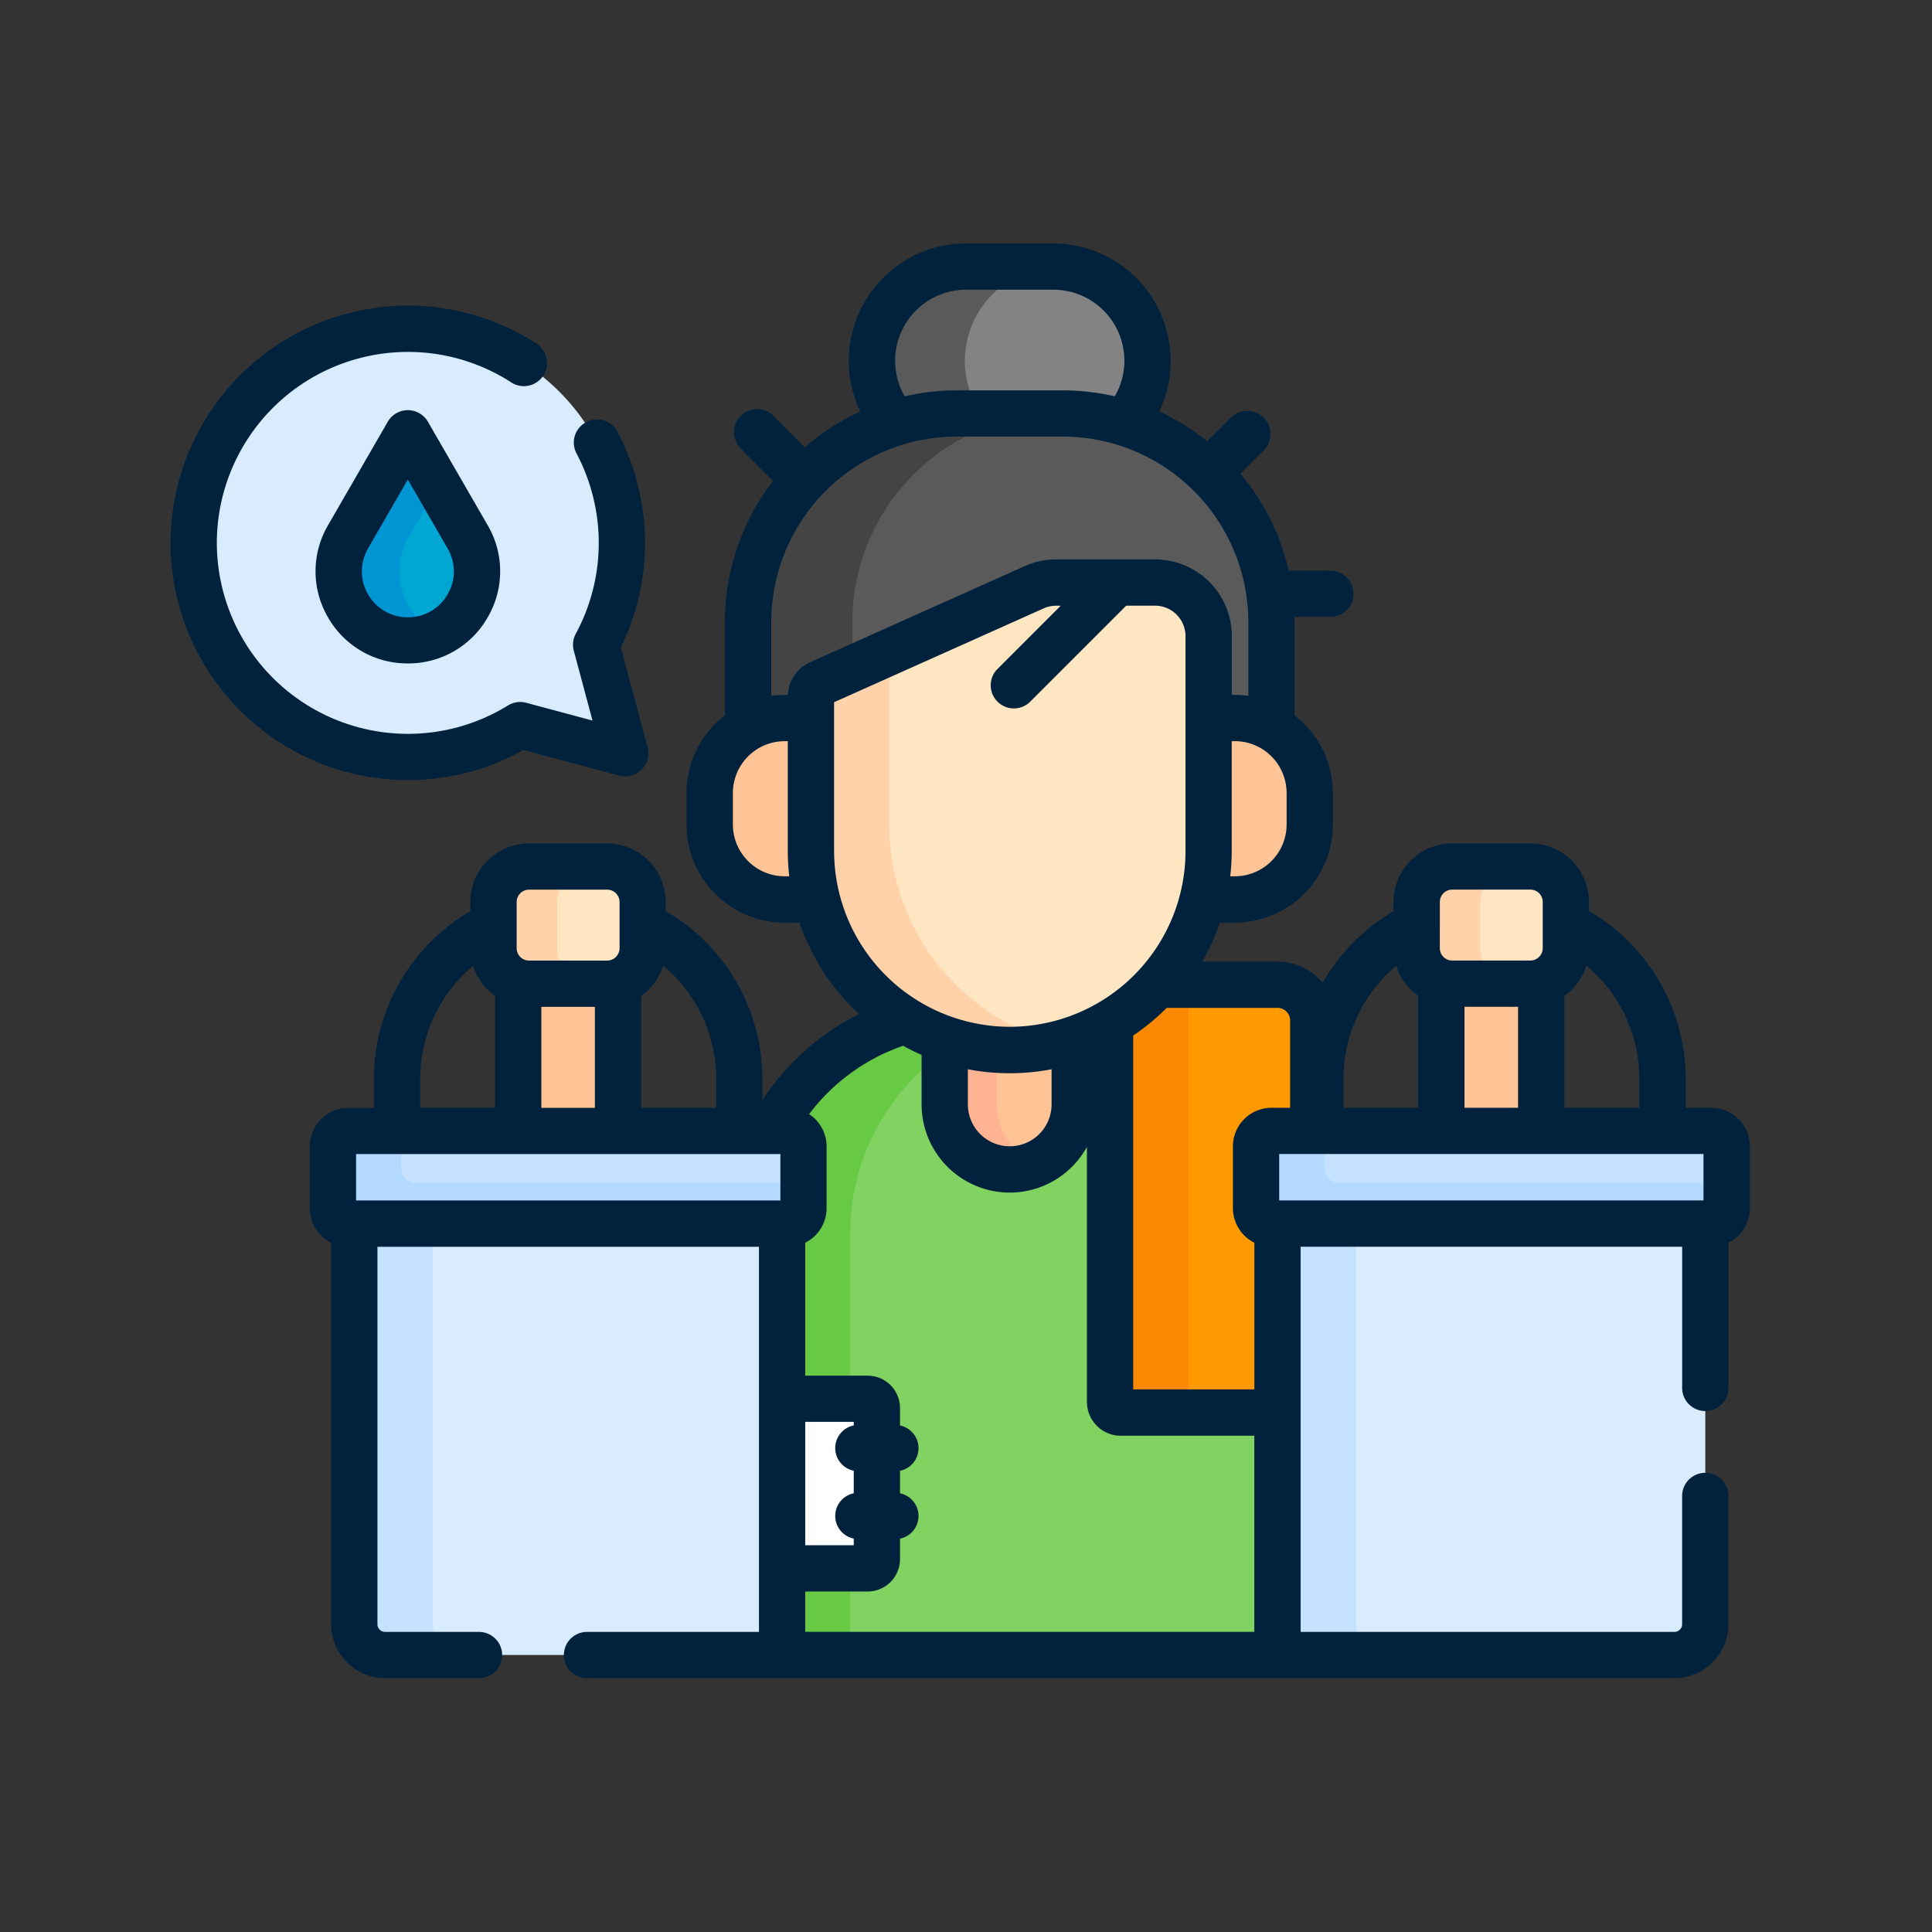 <svg xmlns="http://www.w3.org/2000/svg" width="151" height="151" viewBox="0 0 151 151">
  <rect x="0" y="0" width="151" height="151" fill="#333333" stroke="none"/>
  <g id="Grupo_17116" data-name="Grupo 17116" transform="translate(-640 2014)">
    <rect id="Rectángulo_4280" data-name="Rectángulo 4280" width="151" height="151" transform="translate(640 -2014)" fill="none"/>
    <g id="Grupo_17110" data-name="Grupo 17110" transform="translate(-1572.781 -1745.73)">
      <path id="Trazado_26354" data-name="Trazado 26354" d="M2295.283-164.46a.837.837,0,0,1-.837-.837V-194.92c.02-.012.038-.025.058-.036a15.459,15.459,0,0,1-7.9,2.162,15.467,15.467,0,0,1-8.136-2.3,17.343,17.343,0,0,0-10.515,8.622h1.325a1.205,1.205,0,0,1,1.206,1.2v4.834a1.205,1.205,0,0,1-1.206,1.2h-.466v33.715h38.716v-18.947h-12.246Z" transform="translate(5.097 6.596)" fill="#80d261"/>
      <g id="Grupo_16824" data-name="Grupo 16824" transform="translate(2273.05 -188.497)">
        <path id="Trazado_26355" data-name="Trazado 26355" d="M2281.524-193.647a15.47,15.47,0,0,1-3.056-1.446,17.338,17.338,0,0,0-10.515,8.621h1.325a1.205,1.205,0,0,1,1.206,1.2v4.834a1.206,1.206,0,0,1-1.206,1.206h-.466v33.714h5.327v-32.976a17.256,17.256,0,0,1,7.384-14.162v-1Z" transform="translate(-2267.954 195.093)" fill="#68ca44"/>
      </g>
      <path id="Trazado_26356" data-name="Trazado 26356" d="M2275.406-168.749h-6.686v13.26h6.686a.724.724,0,0,0,.724-.724v-11.813A.724.724,0,0,0,2275.406-168.749Z" transform="translate(5.189 9.805)" fill="#fff"/>
      <path id="Trazado_26357" data-name="Trazado 26357" d="M2302.981-180.129v-4.834a1.206,1.206,0,0,1,1.206-1.2h3.266v-8.638a2.786,2.786,0,0,0-2.787-2.785h-9.427a15.636,15.636,0,0,1-3.668,2.975v29.625a.836.836,0,0,0,.836.836h12.247v-14.767h-.467a1.206,1.206,0,0,1-1.206-1.206Z" transform="translate(7.973 6.291)" fill="#fe9901"/>
      <path id="Trazado_26358" data-name="Trazado 26358" d="M2297.694-164.992v-32.6h-2.454a15.628,15.628,0,0,1-3.669,2.975v29.625a.837.837,0,0,0,.837.836h6.123a.837.837,0,0,1-.836-.837Z" transform="translate(7.973 6.291)" fill="#fb8801"/>
      <path id="Trazado_26359" data-name="Trazado 26359" d="M2281.6-236.144h8.287a16.31,16.31,0,0,1,4.794.718,7.325,7.325,0,0,0,1.831-4.843,7.382,7.382,0,0,0-7.36-7.36h-6.816a7.382,7.382,0,0,0-7.361,7.36,7.325,7.325,0,0,0,1.831,4.843,16.314,16.314,0,0,1,4.795-.718Z" transform="translate(5.952 0.196)" fill="#838383"/>
      <path id="Trazado_26360" data-name="Trazado 26360" d="M2281.6-236.144h1.914a7.3,7.3,0,0,1-1.275-4.124,7.382,7.382,0,0,1,7.14-7.356c-.076,0-.152-.006-.227-.006h-6.816a7.383,7.383,0,0,0-7.361,7.361,7.324,7.324,0,0,0,1.831,4.842A16.314,16.314,0,0,1,2281.6-236.144Z" transform="translate(5.952 0.196)" fill="#5a5a5a"/>
      <path id="Trazado_26361" data-name="Trazado 26361" d="M2285.131-192.951a15.5,15.5,0,0,1-5.08-.854v5.106a5.1,5.1,0,0,0,5.08,5.08,5.1,5.1,0,0,0,5.079-5.08v-5.106A15.508,15.508,0,0,1,2285.131-192.951Z" transform="translate(6.57 6.753)" fill="#ffc495"/>
      <path id="Trazado_26362" data-name="Trazado 26362" d="M2284.116-188.7v-4.29a15.446,15.446,0,0,1-4.066-.817v5.106a5.1,5.1,0,0,0,5.08,5.08,5.03,5.03,0,0,0,2.032-.431,5.1,5.1,0,0,1-3.047-4.649Z" transform="translate(6.57 6.753)" fill="#ffb392"/>
      <path id="Trazado_26363" data-name="Trazado 26363" d="M2269.21-213.588h2.049v-1.671a1.136,1.136,0,0,1,.672-1.037l16.778-7.513a4.186,4.186,0,0,1,1.712-.366h7.73a4.188,4.188,0,0,1,4.189,4.188v6.4h2.049a5.831,5.831,0,0,1,2.858.745v-8.243a16.3,16.3,0,0,0-16.3-16.3h-8.285a16.3,16.3,0,0,0-16.3,16.3v8.243a5.828,5.828,0,0,1,2.858-.745Z" transform="translate(4.901 1.443)" fill="#5a5a5a"/>
      <g id="Grupo_16825" data-name="Grupo 16825" transform="translate(2276.16 -222.732)">
        <path id="Trazado_26364" data-name="Trazado 26364" d="M2270.726-216.695v12.077a15.54,15.54,0,0,0,15.541,15.54,15.541,15.541,0,0,0,15.54-15.54v-16.8a4.188,4.188,0,0,0-4.189-4.188h-7.73a4.189,4.189,0,0,0-1.712.366l-16.778,7.513A1.137,1.137,0,0,0,2270.726-216.695Z" transform="translate(-2270.726 225.61)" fill="#ffe6c3"/>
      </g>
      <path id="Trazado_26365" data-name="Trazado 26365" d="M2282.656-237.391a16.306,16.306,0,0,0-16.3,16.3v8.243a5.836,5.836,0,0,1,2.859-.745h2.049v-1.671a1.134,1.134,0,0,1,.672-1.037l2.559-1.146v-3.643a16.3,16.3,0,0,1,16.3-16.3h-8.138Z" transform="translate(4.901 1.443)" fill="#444"/>
      <g id="Grupo_16826" data-name="Grupo 16826" transform="translate(2268.253 -212.145)">
        <path id="Trazado_26366" data-name="Trazado 26366" d="M2271.585-205.767v-10.406h-2.049a5.858,5.858,0,0,0-5.858,5.858v2.461a5.857,5.857,0,0,0,5.858,5.857h2.512a15.6,15.6,0,0,1-.463-3.77Z" transform="translate(-2263.678 216.173)" fill="#ffc495"/>
        <path id="Trazado_26367" data-name="Trazado 26367" d="M2300.53-216.173h-2.049v10.406a15.559,15.559,0,0,1-.462,3.77h2.511a5.858,5.858,0,0,0,5.858-5.857v-2.461a5.858,5.858,0,0,0-5.858-5.858Z" transform="translate(-2259.495 216.173)" fill="#ffc495"/>
      </g>
      <g id="Grupo_16827" data-name="Grupo 16827" transform="translate(2276.16 -217.295)">
        <path id="Trazado_26368" data-name="Trazado 26368" d="M2276.85-207.265v-13.5l-5.452,2.441a1.138,1.138,0,0,0-.672,1.038v12.077a15.54,15.54,0,0,0,15.541,15.54,15.549,15.549,0,0,0,3.965-.513,17.6,17.6,0,0,1-13.381-17.085Z" transform="translate(-2270.726 220.764)" fill="#ffd2a9"/>
      </g>
      <path id="Trazado_26369" data-name="Trazado 26369" d="M2257.286-197.652h-6.106a2.78,2.78,0,0,1-.848-.132v11.64h7.8v-11.641a2.758,2.758,0,0,1-.849.134Z" transform="translate(2.95 6.268)" fill="#ffc495"/>
      <path id="Trazado_26370" data-name="Trazado 26370" d="M2238.915-180.95v31.3a2.41,2.41,0,0,0,2.411,2.411h31.025V-180.95Z" transform="translate(1.559 8.318)" fill="#d8ecfe"/>
      <path id="Trazado_26371" data-name="Trazado 26371" d="M2245.047-149.647v-31.3h-6.132v31.3a2.41,2.41,0,0,0,2.411,2.411h6.132A2.411,2.411,0,0,1,2245.047-149.647Z" transform="translate(1.559 8.318)" fill="#c4e2ff"/>
      <g id="Grupo_16828" data-name="Grupo 16828" transform="translate(2238.802 -179.876)">
        <path id="Trazado_26372" data-name="Trazado 26372" d="M2273-180.163H2238.63a1.206,1.206,0,0,1-1.205-1.206V-186.2a1.205,1.205,0,0,1,1.205-1.2H2273a1.205,1.205,0,0,1,1.205,1.2v4.834A1.206,1.206,0,0,1,2273-180.163Z" transform="translate(-2237.425 187.408)" fill="#c4e2ff"/>
      </g>
      <g id="Grupo_16829" data-name="Grupo 16829" transform="translate(2238.802 -179.876)">
        <path id="Trazado_26373" data-name="Trazado 26373" d="M2243.949-183.35a1.205,1.205,0,0,1-1.2-1.2v-2.853h-4.115a1.205,1.205,0,0,0-1.205,1.2v4.834a1.206,1.206,0,0,0,1.205,1.206H2273a1.206,1.206,0,0,0,1.205-1.206v-1.981Z" transform="translate(-2237.425 187.408)" fill="#b3dafe"/>
      </g>
      <g id="Grupo_16830" data-name="Grupo 16830" transform="translate(2251.355 -200.543)">
        <path id="Trazado_26374" data-name="Trazado 26374" d="M2248.614-199.447v-3.609a2.775,2.775,0,0,1,2.775-2.775h6.106a2.777,2.777,0,0,1,2.777,2.775v3.609a2.777,2.777,0,0,1-2.777,2.775h-6.106A2.775,2.775,0,0,1,2248.614-199.447Z" transform="translate(-2248.614 205.831)" fill="#ffe6c3"/>
      </g>
      <g id="Grupo_16831" data-name="Grupo 16831" transform="translate(2251.353 -200.543)">
        <path id="Trazado_26375" data-name="Trazado 26375" d="M2253.589-199.447v-3.609a2.776,2.776,0,0,1,2.775-2.775h-4.976a2.776,2.776,0,0,0-2.776,2.775v3.609a2.776,2.776,0,0,0,2.776,2.775h4.976A2.776,2.776,0,0,1,2253.589-199.447Z" transform="translate(-2248.613 205.831)" fill="#ffd2a9"/>
      </g>
      <path id="Trazado_26376" data-name="Trazado 26376" d="M2321.6-197.652H2315.5a2.783,2.783,0,0,1-.848-.132v11.64h7.8v-11.641a2.758,2.758,0,0,1-.848.134Z" transform="translate(10.784 6.268)" fill="#ffc495"/>
      <path id="Trazado_26377" data-name="Trazado 26377" d="M2303.233-180.95v33.714h31.025a2.411,2.411,0,0,0,2.411-2.411v-31.3Z" transform="translate(9.394 8.318)" fill="#d8ecfe"/>
      <path id="Trazado_26378" data-name="Trazado 26378" d="M2309.365-149.647v-31.3h-6.132v33.714h8.541A2.41,2.41,0,0,1,2309.365-149.647Z" transform="translate(9.394 8.318)" fill="#c4e2ff"/>
      <g id="Grupo_16832" data-name="Grupo 16832" transform="translate(2310.954 -179.876)">
        <path id="Trazado_26379" data-name="Trazado 26379" d="M2337.317-180.163h-34.369a1.207,1.207,0,0,1-1.206-1.206V-186.2a1.206,1.206,0,0,1,1.206-1.2h34.369a1.205,1.205,0,0,1,1.2,1.2v4.834A1.206,1.206,0,0,1,2337.317-180.163Z" transform="translate(-2301.742 187.408)" fill="#c4e2ff"/>
      </g>
      <g id="Grupo_16833" data-name="Grupo 16833" transform="translate(2310.954 -179.876)">
        <path id="Trazado_26380" data-name="Trazado 26380" d="M2308.268-183.35a1.205,1.205,0,0,1-1.205-1.2v-2.853h-4.115a1.206,1.206,0,0,0-1.206,1.2v4.834a1.207,1.207,0,0,0,1.206,1.206h34.369a1.206,1.206,0,0,0,1.2-1.206v-1.981Z" transform="translate(-2301.742 187.408)" fill="#b3dafe"/>
      </g>
      <g id="Grupo_16834" data-name="Grupo 16834" transform="translate(2323.506 -200.543)">
        <path id="Trazado_26381" data-name="Trazado 26381" d="M2312.931-199.447v-3.609a2.776,2.776,0,0,1,2.777-2.775h6.106a2.776,2.776,0,0,1,2.775,2.775v3.609a2.776,2.776,0,0,1-2.775,2.775h-6.106A2.776,2.776,0,0,1,2312.931-199.447Z" transform="translate(-2312.931 205.831)" fill="#ffe6c3"/>
      </g>
      <g id="Grupo_16835" data-name="Grupo 16835" transform="translate(2323.506 -200.543)">
        <path id="Trazado_26382" data-name="Trazado 26382" d="M2317.907-199.447v-3.609a2.776,2.776,0,0,1,2.776-2.775h-4.975a2.776,2.776,0,0,0-2.777,2.775v3.609a2.776,2.776,0,0,0,2.777,2.775h4.975A2.776,2.776,0,0,1,2317.907-199.447Z" transform="translate(-2312.931 205.831)" fill="#ffd2a9"/>
      </g>
      <g id="Grupo_16836" data-name="Grupo 16836" transform="translate(2227.922 -242.568)">
        <path id="Trazado_26383" data-name="Trazado 26383" d="M2261.453-210.118l-2.272-8.482a16.663,16.663,0,0,0,2.012-7.96,16.734,16.734,0,0,0-16.733-16.733,16.734,16.734,0,0,0-16.734,16.733,16.734,16.734,0,0,0,16.734,16.733,16.65,16.65,0,0,0,8.784-2.49Z" transform="translate(-2227.726 243.293)" fill="#d8ecfe"/>
      </g>
      <g id="Grupo_16837" data-name="Grupo 16837" transform="translate(2239.252 -234.404)">
        <path id="Trazado_26384" data-name="Trazado 26384" d="M2243.23-236.015l-4.674,8.094a5.4,5.4,0,0,0,4.672,8.094,5.4,5.4,0,0,0,4.674-8.094Z" transform="translate(-2237.825 236.015)" fill="#00a7d3"/>
      </g>
      <g id="Grupo_16838" data-name="Grupo 16838" transform="translate(2239.252 -234.404)">
        <path id="Trazado_26385" data-name="Trazado 26385" d="M2243.3-227.921l2.3-3.988-2.371-4.106-4.674,8.094a5.4,5.4,0,0,0,4.672,8.094,5.38,5.38,0,0,0,2.372-.542A5.4,5.4,0,0,1,2243.3-227.921Z" transform="translate(-2237.825 236.015)" fill="#0096d3"/>
      </g>
      <g id="Grupo_16839" data-name="Grupo 16839" transform="translate(2226.115 -249.241)">
        <path id="Trazado_26386" data-name="Trazado 26386" d="M2253.7-210.179l7.479,2a1.805,1.805,0,0,0,1.747-.468,1.807,1.807,0,0,0,.468-1.746L2261.3-218.2a18.59,18.59,0,0,0,1.893-8.167,18.575,18.575,0,0,0-2.16-8.686,1.807,1.807,0,0,0-2.445-.748,1.807,1.807,0,0,0-.748,2.444,14.962,14.962,0,0,1,1.738,6.99,14.942,14.942,0,0,1-1.794,7.1,1.811,1.811,0,0,0-.156,1.329l1.462,5.456-5.185-1.39a1.807,1.807,0,0,0-1.419.209,14.889,14.889,0,0,1-7.833,2.221,14.942,14.942,0,0,1-14.925-14.926,14.942,14.942,0,0,1,14.926-14.925,14.86,14.86,0,0,1,8.089,2.386,1.809,1.809,0,0,0,2.5-.536,1.81,1.81,0,0,0-.536-2.5,18.475,18.475,0,0,0-10.052-2.966,18.562,18.562,0,0,0-18.542,18.541,18.562,18.562,0,0,0,18.542,18.541,18.5,18.5,0,0,0,9.046-2.357Z" transform="translate(-2226.115 249.769)" fill="#00223d"/>
        <path id="Trazado_26387" data-name="Trazado 26387" d="M2243.426-237.627a1.806,1.806,0,0,0-1.565.9l-4.673,8.094a7.129,7.129,0,0,0,0,7.2,7.13,7.13,0,0,0,6.239,3.6,7.131,7.131,0,0,0,6.24-3.6,7.132,7.132,0,0,0,0-7.2l-4.674-8.094A1.807,1.807,0,0,0,2243.426-237.627Zm3.107,14.394a3.55,3.55,0,0,1-3.107,1.795,3.554,3.554,0,0,1-3.108-1.795,3.552,3.552,0,0,1,0-3.588l3.108-5.382,3.107,5.382a3.548,3.548,0,0,1,0,3.588Z" transform="translate(-2224.885 250.656)" fill="#00223d"/>
        <path id="Trazado_26388" data-name="Trazado 26388" d="M2345.347-181.685h-2v-2.259a15.186,15.186,0,0,0-7.554-13.118v-.706a4.589,4.589,0,0,0-4.583-4.584H2325.1a4.59,4.59,0,0,0-4.584,4.584v.716a15.3,15.3,0,0,0-5.539,5.592,4.585,4.585,0,0,0-3.52-1.648h-5.9a17.276,17.276,0,0,0,1.383-3.052h1.166a7.675,7.675,0,0,0,7.666-7.665v-2.461a7.655,7.655,0,0,0-3-6.076v-7.281c0-.137,0-.275-.008-.412h2.808a1.807,1.807,0,0,0,1.808-1.807,1.808,1.808,0,0,0-1.808-1.808h-3.252a18.07,18.07,0,0,0-3.774-7.58l1.82-1.82a1.807,1.807,0,0,0,0-2.557,1.808,1.808,0,0,0-2.557,0l-1.847,1.847a18.14,18.14,0,0,0-3.77-2.328,9.114,9.114,0,0,0,.9-3.963,9.179,9.179,0,0,0-9.168-9.17h-6.816a9.179,9.179,0,0,0-9.169,9.17,9.111,9.111,0,0,0,.9,3.963,18.147,18.147,0,0,0-4.332,2.8l-2.456-2.456a1.807,1.807,0,0,0-2.556,0,1.806,1.806,0,0,0,0,2.557l2.529,2.53a18.009,18.009,0,0,0-3.766,11.037v7.279a7.658,7.658,0,0,0-3,6.076v2.461a7.675,7.675,0,0,0,7.666,7.666h1.166a17.4,17.4,0,0,0,4.66,7.147,19.233,19.233,0,0,0-7.564,6.729v-1.66a15.184,15.184,0,0,0-7.554-13.118v-.706a4.588,4.588,0,0,0-4.583-4.584h-6.106a4.589,4.589,0,0,0-4.583,4.584v.716a15.186,15.186,0,0,0-7.536,13.108v2.26h-2a3.017,3.017,0,0,0-3.013,3.013v4.834a3.012,3.012,0,0,0,1.671,2.693v29.814a4.224,4.224,0,0,0,4.219,4.219h7.337a1.809,1.809,0,0,0,1.808-1.808,1.808,1.808,0,0,0-1.808-1.807H2241.7a.6.6,0,0,1-.6-.6v-29.5h29.82v30.1h-13.443a1.808,1.808,0,0,0-1.807,1.808,1.808,1.808,0,0,0,1.807,1.808h84.992a4.223,4.223,0,0,0,4.218-4.219v-10.024a1.808,1.808,0,0,0-1.807-1.808,1.808,1.808,0,0,0-1.809,1.808v10.024a.6.6,0,0,1-.6.6h-29.217v-30.1h29.82v11.033a1.808,1.808,0,0,0,1.809,1.808,1.808,1.808,0,0,0,1.807-1.808v-11.352a3.015,3.015,0,0,0,1.673-2.695v-4.834a3.017,3.017,0,0,0-3.013-3.013Zm-83.636-8.745a4.6,4.6,0,0,0,1.721-2.369,11.536,11.536,0,0,1,4.145,8.854v2.259h-5.866Zm-9.73-7.339a.969.969,0,0,1,.968-.968h6.106a.969.969,0,0,1,.968.968v3.609a.969.969,0,0,1-.968.967h-6.106a.969.969,0,0,1-.968-.967Zm6.114,8.193v7.891h-4.185v-7.891Zm-13.65,5.631a11.535,11.535,0,0,1,4.13-8.843,4.6,4.6,0,0,0,1.719,2.358v8.745h-5.849Zm28.147,9.5h-33.163v-3.628h33.163Zm61.271-15.99a4.594,4.594,0,0,0,1.722-2.368,11.533,11.533,0,0,1,4.144,8.853v2.26h-5.866Zm-9.729-7.338a.969.969,0,0,1,.968-.968h6.106a.969.969,0,0,1,.968.968v3.609a.969.969,0,0,1-.968.967H2325.1a.969.969,0,0,1-.968-.967Zm6.114,8.193v7.891h-4.186v-7.891Zm-13.65,5.631a11.534,11.534,0,0,1,4.131-8.843,4.608,4.608,0,0,0,1.718,2.357v8.746H2316.6Zm-4.439-22.343v2.461a4.056,4.056,0,0,1-4.051,4.05h-.355a17.436,17.436,0,0,0,.115-1.963v-8.6h.24A4.055,4.055,0,0,1,2312.158-206.287Zm-25.047-39.337h6.816a5.559,5.559,0,0,1,5.552,5.553,5.512,5.512,0,0,1-.751,2.782,18.063,18.063,0,0,0-4.066-.466h-8.286a18.065,18.065,0,0,0-4.067.466,5.515,5.515,0,0,1-.751-2.782,5.559,5.559,0,0,1,5.553-5.553Zm-14.181,45.848a4.054,4.054,0,0,1-4.05-4.05v-2.461a4.054,4.054,0,0,1,4.05-4.05h.24v8.6a17.436,17.436,0,0,0,.115,1.963Zm.246-14.177h-.246a7.74,7.74,0,0,0-1.051.074v-5.764a14.513,14.513,0,0,1,14.5-14.5h8.286a14.513,14.513,0,0,1,14.5,14.5v5.764a7.73,7.73,0,0,0-1.05-.074h-.241v-4.59a6,6,0,0,0-6-6h-7.73a5.949,5.949,0,0,0-2.45.524l-16.778,7.512a2.949,2.949,0,0,0-1.737,2.551Zm3.611,12.214v-11.642l16.381-7.334a2.362,2.362,0,0,1,.973-.208h.36l-4.939,4.94a1.806,1.806,0,0,0,0,2.557,1.8,1.8,0,0,0,1.278.529,1.806,1.806,0,0,0,1.279-.529l7.5-7.5h2.256a2.383,2.383,0,0,1,2.381,2.38v16.8a13.747,13.747,0,0,1-13.732,13.732,13.747,13.747,0,0,1-13.733-13.732Zm17,17.035v2.759a3.275,3.275,0,0,1-3.271,3.271,3.275,3.275,0,0,1-3.271-3.271V-184.7a17.368,17.368,0,0,0,3.271.312,17.289,17.289,0,0,0,3.271-.313Zm-19.254,27.568h3.792v.278a1.808,1.808,0,0,0-1.446,1.771,1.808,1.808,0,0,0,1.446,1.771v1.76a1.809,1.809,0,0,0-1.446,1.771,1.81,1.81,0,0,0,1.446,1.772v.518h-3.792Zm35.1,16.41h-35.1v-3.151h4.877a2.534,2.534,0,0,0,2.532-2.531v-1.6a1.808,1.808,0,0,0,1.446-1.771,1.809,1.809,0,0,0-1.446-1.772v-1.76a1.807,1.807,0,0,0,1.446-1.771,1.807,1.807,0,0,0-1.446-1.771v-1.363a2.534,2.534,0,0,0-2.532-2.531h-4.877v-10.391a3.014,3.014,0,0,0,1.671-2.695v-4.833a3.013,3.013,0,0,0-1.366-2.521,15.552,15.552,0,0,1,7.347-5.343c.469.258.949.5,1.443.713v3.875a6.9,6.9,0,0,0,6.888,6.888,6.894,6.894,0,0,0,6.035-3.573V-158.7a2.646,2.646,0,0,0,2.644,2.643h10.438v15.331Zm0-30.417v11.471h-9.467v-27.659a17.47,17.47,0,0,0,2.618-2.161h8.67a.979.979,0,0,1,.978.978v6.83h-1.458a3.017,3.017,0,0,0-3.013,3.014v4.833a3.014,3.014,0,0,0,1.672,2.695Zm35.107-3.3h-33.163v-3.628h33.163Z" transform="translate(-2224.934 249.241)" fill="#00223d"/>
      </g>
    </g>
  </g>
</svg>
